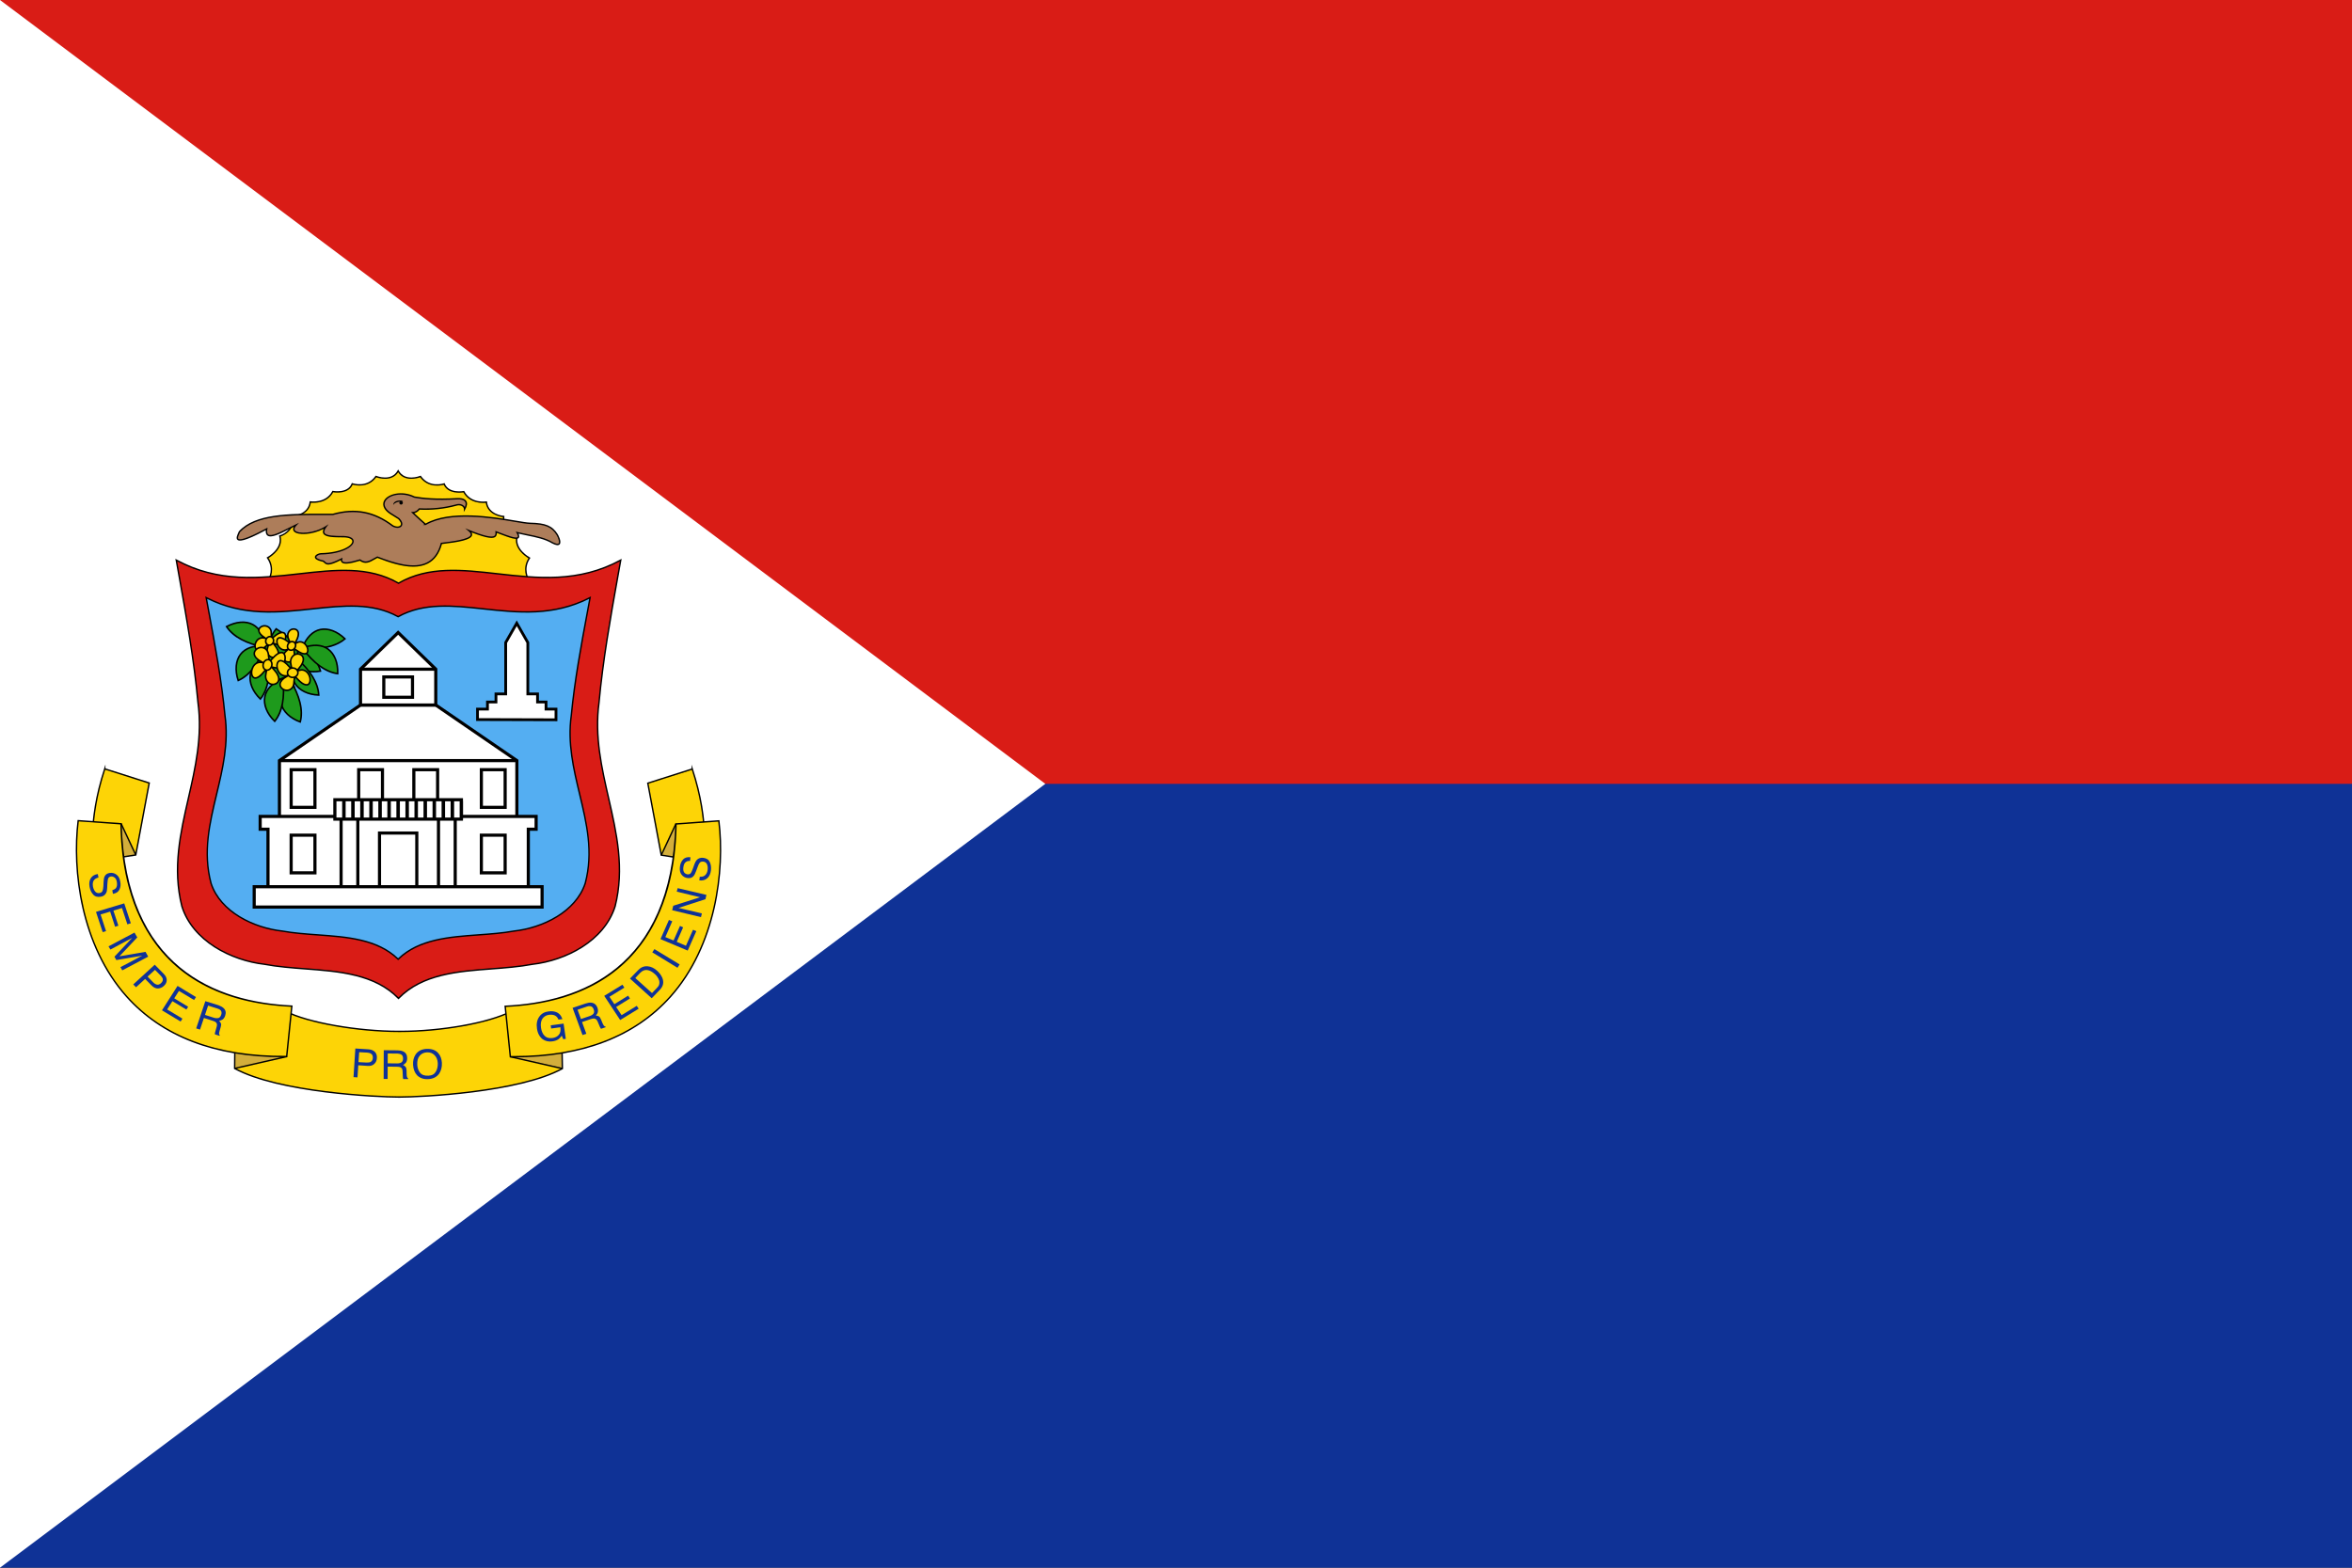 <svg width="180" height="120" viewBox="0 0 180 120" fill="none" xmlns="http://www.w3.org/2000/svg">
<rect x="0" y="0" width="180" height="120" fill="#333333" stroke="none"/>
<g clip-path="url(#clip0_441_2)">
<path d="M0 0H180V120H0V0Z" fill="#0F3296"/>
<path d="M0 0H180V60H0V0Z" fill="#D91C16"/>
<path d="M0 0V120L80 60L0 0Z" fill="white"/>
<path d="M40.416 45.293L40.44 44.364C40.44 44.364 39.941 43.569 40.52 42.716C40.52 42.716 39.29 42.065 39.577 41.046C39.577 41.046 38.464 40.762 38.546 39.538C38.546 39.538 37.346 39.455 37.221 38.433C37.221 38.433 36.021 38.631 35.493 37.635C35.493 37.635 34.322 37.864 33.991 37.043C33.991 37.043 32.853 37.437 32.177 36.472C32.177 36.472 30.975 36.958 30.472 36.047C29.974 36.955 28.772 36.472 28.772 36.472C28.105 37.434 26.959 37.035 26.959 37.035C26.64 37.859 25.472 37.625 25.472 37.625C24.945 38.621 23.746 38.423 23.746 38.423C23.628 39.442 22.43 39.525 22.43 39.525C22.524 40.752 21.414 41.03 21.414 41.03C21.707 42.049 20.479 42.698 20.479 42.698C21.072 43.556 20.578 44.344 20.578 44.344L20.55 45.201L40.419 45.293H40.416Z" fill="#FDD406"/>
<path d="M40.419 45.346L40.364 45.346L20.495 45.254L20.525 44.328L20.533 44.316C20.552 44.285 21 43.546 20.434 42.728L20.4 42.678L20.453 42.65C20.465 42.644 21.64 42.009 21.363 41.044L21.348 40.992L21.401 40.978C21.445 40.967 22.466 40.695 22.376 39.529L22.372 39.476L22.426 39.472C22.473 39.469 23.582 39.379 23.693 38.417L23.7 38.361L23.755 38.37C23.767 38.372 24.923 38.55 25.424 37.6L25.443 37.565L25.482 37.573C25.494 37.575 26.61 37.788 26.909 37.015L26.927 36.968L26.976 36.984C27.021 37 28.092 37.358 28.728 36.442L28.753 36.407L28.792 36.423C28.84 36.442 29.956 36.877 30.425 36.021L30.471 35.937L30.518 36.021C30.993 36.88 32.11 36.442 32.157 36.423L32.197 36.407L32.221 36.442C32.865 37.362 33.929 37.008 33.974 36.992L34.022 36.976L34.041 37.023C34.351 37.794 35.471 37.584 35.482 37.583L35.521 37.575L35.54 37.61C36.044 38.561 37.201 38.382 37.212 38.38L37.267 38.371L37.274 38.427C37.392 39.392 38.502 39.482 38.55 39.485L38.603 39.489L38.599 39.542C38.522 40.705 39.546 40.983 39.59 40.994L39.642 41.008L39.628 41.06C39.357 42.026 40.533 42.662 40.545 42.668L40.597 42.696L40.564 42.745C40.011 43.561 40.48 44.328 40.485 44.336L40.494 44.349L40.469 45.294L40.419 45.293L40.419 45.346ZM20.605 45.148L40.364 45.239L40.386 44.377C40.323 44.265 39.943 43.524 40.444 42.733C40.216 42.596 39.299 41.98 39.512 41.082C39.293 41.006 38.446 40.645 38.49 39.586C38.257 39.554 37.318 39.375 37.176 38.492C36.934 38.516 35.946 38.554 35.464 37.694C35.257 37.723 34.289 37.823 33.961 37.108C33.736 37.169 32.77 37.37 32.158 36.536C31.948 36.609 30.959 36.899 30.472 36.151C29.99 36.896 29.003 36.608 28.792 36.536C28.186 37.367 27.216 37.162 26.989 37.099C26.671 37.818 25.707 37.715 25.5 37.684C25.02 38.544 24.034 38.505 23.792 38.482C23.655 39.361 22.72 39.541 22.486 39.572C22.541 40.634 21.698 40.991 21.479 41.065C21.697 41.963 20.784 42.577 20.554 42.715C21.072 43.514 20.691 44.253 20.631 44.359L20.605 45.148Z" fill="black"/>
<path d="M30.507 39.693C31.039 40.231 30.542 40.525 30.051 40.249C28.837 39.33 27.418 38.821 25.467 39.376C22.663 39.386 19.685 39.217 18.323 40.705C18.226 40.992 17.466 42.073 20.407 40.487C20.223 41.584 21.591 40.687 22.649 40.189C21.92 40.951 23.765 41.076 24.931 40.328C24.358 41.097 25.365 41.076 26.32 41.082C27.717 41.125 26.945 42.34 24.554 42.391C24.38 42.379 23.709 42.693 24.613 42.926C25.032 42.947 24.692 43.531 26.142 42.787C26.051 43.222 26.673 43.138 27.55 42.867C28.048 43.258 28.452 42.852 28.88 42.648C30.712 43.364 33.131 44.081 33.781 41.597C35.31 41.421 36.575 41.197 35.89 40.615C37.882 41.427 37.997 41.114 37.967 40.713C38.922 41.074 40.033 41.563 39.581 40.769C40.499 41.004 41.505 41.086 42.289 41.555C43.083 41.966 42.826 41.247 42.64 40.924C42.233 40.273 41.718 40.081 40.558 40.057C39.574 40.036 34.963 38.751 32.565 40.138C32.565 40.138 32.621 40.138 32.579 40.138C32.537 40.138 31.583 39.241 31.583 39.241C31.802 39.235 31.961 39.124 32.088 38.96C33.023 39.007 33.959 38.918 34.894 38.666C35.32 38.533 35.563 38.786 35.554 38.974C35.944 38.288 35.404 38.147 35.006 38.175C33.424 38.264 32.474 38.182 31.709 38.049C30.192 37.292 28.367 38.453 30.053 39.409L30.507 39.693Z" fill="#AD7D5A"/>
<path d="M31.626 43.38C30.764 43.38 29.785 43.058 28.883 42.707C28.805 42.745 28.726 42.791 28.65 42.835C28.309 43.032 27.956 43.236 27.54 42.926C26.753 43.167 26.326 43.208 26.158 43.055C26.109 43.011 26.083 42.951 26.08 42.878C25.175 43.332 24.991 43.253 24.816 43.083C24.76 43.028 24.716 42.985 24.611 42.979C24.24 42.885 24.076 42.767 24.1 42.618C24.129 42.443 24.445 42.333 24.558 42.337C26.101 42.305 26.96 41.783 26.962 41.435C26.963 41.263 26.716 41.147 26.319 41.135L26.229 41.135C25.539 41.131 24.887 41.128 24.74 40.835C24.692 40.739 24.702 40.623 24.771 40.484C23.904 40.947 22.762 40.998 22.493 40.671C22.444 40.611 22.391 40.498 22.477 40.332C22.361 40.389 22.243 40.449 22.127 40.508C21.422 40.867 20.755 41.207 20.47 40.997C20.366 40.921 20.323 40.785 20.341 40.583C18.655 41.484 18.295 41.438 18.172 41.323C18.043 41.203 18.149 40.97 18.226 40.8C18.245 40.756 18.263 40.718 18.273 40.688L18.284 40.669C19.529 39.309 22.129 39.317 24.644 39.322C24.916 39.323 25.189 39.324 25.46 39.323C27.175 38.836 28.645 39.117 30.084 40.206C30.332 40.345 30.568 40.32 30.65 40.212C30.73 40.107 30.664 39.929 30.474 39.735L30.026 39.454C29.171 38.97 29.3 38.502 29.395 38.323C29.678 37.792 30.78 37.529 31.726 37.997C32.355 38.106 33.296 38.218 35.004 38.122C35.124 38.113 35.528 38.104 35.684 38.352C35.784 38.509 35.756 38.728 35.6 39.001L35.489 39.196L35.501 38.971C35.505 38.901 35.462 38.822 35.39 38.766C35.322 38.713 35.169 38.636 34.911 38.717C34.008 38.96 33.069 39.061 32.113 39.015C31.994 39.161 31.859 39.249 31.704 39.281C32.02 39.577 32.457 39.98 32.575 40.072C34.463 39.01 37.699 39.554 39.442 39.847C39.947 39.932 40.345 39.999 40.559 40.003C41.762 40.028 42.279 40.245 42.685 40.895C42.7 40.92 43.015 41.473 42.827 41.671C42.731 41.771 42.547 41.748 42.265 41.602C41.708 41.269 41.025 41.13 40.364 40.996C40.14 40.951 39.908 40.904 39.683 40.849C39.753 41.002 39.757 41.108 39.697 41.178C39.543 41.358 39.033 41.179 38.21 40.863C38.148 40.839 38.086 40.815 38.025 40.792C38.025 40.91 38.002 41.028 37.901 41.102C37.748 41.212 37.402 41.268 36.084 40.75C36.133 40.831 36.147 40.908 36.125 40.983C36.021 41.323 35.169 41.49 33.824 41.646C33.627 42.371 33.26 42.874 32.734 43.142C32.403 43.31 32.027 43.38 31.626 43.38ZM28.878 42.59L28.9 42.599C30.205 43.109 31.675 43.562 32.685 43.047C33.192 42.789 33.544 42.297 33.73 41.584L33.74 41.548L33.776 41.544C34.471 41.464 35.918 41.297 36.023 40.952C36.047 40.87 35.992 40.77 35.856 40.656L35.602 40.44L35.911 40.566C37.009 41.014 37.639 41.161 37.838 41.016C37.916 40.959 37.925 40.855 37.914 40.717L37.908 40.634L37.987 40.663C38.073 40.696 38.161 40.73 38.249 40.764C38.806 40.977 39.499 41.244 39.616 41.108C39.653 41.065 39.624 40.951 39.535 40.796L39.473 40.687L39.594 40.718C39.853 40.784 40.124 40.839 40.386 40.892C41.055 41.028 41.747 41.168 42.317 41.509C42.535 41.622 42.694 41.655 42.749 41.597C42.833 41.509 42.734 41.193 42.594 40.95C42.207 40.331 41.731 40.134 40.557 40.11C40.335 40.105 39.933 40.038 39.424 39.952C37.684 39.659 34.446 39.115 32.595 40.183V40.192H32.367L32.477 40.128C32.364 40.037 32.117 39.816 31.547 39.279L31.453 39.191L31.582 39.187C31.765 39.182 31.913 39.1 32.046 38.928L32.063 38.906L32.091 38.907C33.044 38.955 33.982 38.856 34.881 38.614C35.183 38.52 35.371 38.616 35.456 38.682C35.506 38.721 35.546 38.769 35.572 38.821C35.649 38.646 35.657 38.508 35.594 38.409C35.495 38.252 35.227 38.212 35.011 38.228C33.285 38.326 32.335 38.212 31.701 38.101L31.686 38.096C30.789 37.649 29.751 37.882 29.489 38.373C29.319 38.693 29.535 39.053 30.08 39.363L30.546 39.656C30.884 39.997 30.791 40.204 30.735 40.277C30.608 40.443 30.303 40.451 30.025 40.295C28.607 39.223 27.166 38.948 25.482 39.427L25.468 39.429C25.193 39.43 24.919 39.429 24.643 39.429C22.157 39.421 19.586 39.416 18.37 40.733C18.359 40.764 18.342 40.802 18.323 40.844C18.266 40.968 18.172 41.177 18.244 41.245C18.333 41.327 18.728 41.332 20.382 40.44L20.478 40.388L20.46 40.495C20.424 40.709 20.449 40.849 20.533 40.911C20.765 41.081 21.463 40.726 22.079 40.413C22.261 40.32 22.45 40.224 22.627 40.141L22.887 40.019L22.688 40.226C22.537 40.384 22.5 40.511 22.576 40.603C22.813 40.892 24.029 40.844 24.903 40.283L25.15 40.125L24.974 40.36C24.835 40.547 24.788 40.691 24.836 40.787C24.953 41.022 25.631 41.025 26.23 41.028L26.321 41.028C26.791 41.043 27.07 41.195 27.069 41.436C27.067 41.837 26.192 42.41 24.556 42.444C24.462 42.437 24.221 42.538 24.206 42.636C24.201 42.665 24.217 42.769 24.627 42.874C24.762 42.88 24.83 42.947 24.891 43.007C25.01 43.124 25.134 43.244 26.118 42.74L26.217 42.689L26.194 42.798C26.177 42.881 26.189 42.939 26.23 42.976C26.363 43.097 26.802 43.043 27.535 42.816L27.562 42.807L27.584 42.825C27.953 43.115 28.265 42.934 28.596 42.742C28.681 42.693 28.769 42.642 28.858 42.6L28.878 42.59Z" fill="black"/>
<path d="M30.863 38.35C30.546 38.398 30.218 38.435 30.092 38.655C30.101 38.294 30.64 38.269 30.863 38.35Z" fill="black"/>
<path d="M30.695 38.624C30.771 38.624 30.832 38.561 30.832 38.483C30.832 38.406 30.771 38.343 30.695 38.343C30.62 38.343 30.559 38.406 30.559 38.483C30.559 38.561 30.62 38.624 30.695 38.624Z" fill="black"/>
<path d="M13.49 42.872C14.117 46.427 14.812 50.071 15.154 53.793C15.898 59.305 12.545 63.933 13.92 69.378C14.742 71.991 17.615 73.51 20.245 73.811C23.734 74.47 27.951 73.813 30.498 76.422C33.045 73.812 37.262 74.47 40.751 73.811C43.381 73.51 46.255 71.991 47.076 69.378C48.451 63.933 45.098 59.305 45.842 53.793C46.184 50.071 46.879 46.427 47.506 42.872C41.365 46.206 35.297 41.869 30.498 44.642C25.7 41.869 19.631 46.206 13.49 42.872Z" fill="#D91C16"/>
<path d="M30.497 76.499L30.459 76.46C28.66 74.616 25.975 74.412 23.378 74.216C22.328 74.136 21.242 74.054 20.235 73.863C17.675 73.57 14.711 72.074 13.869 69.394C13.131 66.474 13.758 63.738 14.364 61.092C14.896 58.767 15.446 56.362 15.1 53.8C14.802 50.548 14.23 47.338 13.677 44.233C13.597 43.781 13.516 43.331 13.437 42.882L13.418 42.773L13.515 42.825C16.721 44.566 19.867 44.211 22.911 43.867C25.634 43.56 28.206 43.27 30.497 44.581C32.788 43.27 35.361 43.56 38.084 43.867C41.128 44.211 44.275 44.566 47.48 42.825L47.577 42.773L47.558 42.882C47.479 43.33 47.399 43.78 47.318 44.231C46.765 47.337 46.194 50.547 45.895 53.797C45.549 56.362 46.099 58.767 46.632 61.092C47.237 63.738 47.864 66.474 47.127 69.391C46.284 72.074 43.32 73.57 40.757 73.864C39.753 74.054 38.667 74.136 37.617 74.216C35.02 74.412 32.335 74.615 30.536 76.46L30.497 76.499ZM13.561 42.971C13.634 43.385 13.708 43.799 13.782 44.215C14.335 47.321 14.908 50.534 15.206 53.788C15.555 56.367 15.002 58.781 14.468 61.115C13.865 63.749 13.241 66.473 13.972 69.365C14.799 71.997 17.721 73.468 20.25 73.758C21.256 73.948 22.339 74.03 23.386 74.109C25.984 74.306 28.671 74.51 30.497 76.346C32.325 74.51 35.011 74.306 37.609 74.109C38.656 74.03 39.739 73.948 40.741 73.758C43.274 73.468 46.197 71.997 47.024 69.362C47.754 66.473 47.13 63.749 46.528 61.115C45.993 58.781 45.441 56.367 45.789 53.785C46.088 50.533 46.66 47.32 47.213 44.212C47.287 43.798 47.361 43.384 47.434 42.971C44.233 44.668 41.101 44.315 38.072 43.974C35.357 43.667 32.791 43.378 30.524 44.688L30.497 44.704L30.471 44.688C28.203 43.378 25.638 43.667 22.923 43.974C19.894 44.315 16.762 44.668 13.561 42.971Z" fill="black"/>
<path d="M15.779 45.744C16.32 48.677 16.921 51.683 17.216 54.754C17.859 59.302 14.963 63.12 16.151 67.613C16.86 69.769 19.342 71.022 21.613 71.27C24.627 71.814 28.27 71.272 30.469 73.425C32.669 71.272 36.311 71.814 39.325 71.27C41.596 71.022 44.078 69.769 44.787 67.613C45.975 63.12 43.079 59.302 43.722 54.754C44.017 51.683 44.618 48.677 45.159 45.744C39.855 48.495 34.614 44.916 30.469 47.204C26.325 44.916 21.084 48.495 15.779 45.744Z" fill="#54AEF2"/>
<path d="M30.469 73.5L30.432 73.463C28.88 71.943 26.561 71.776 24.32 71.614C23.413 71.548 22.474 71.48 21.604 71.323C19.391 71.081 16.829 69.845 16.1 67.63C15.462 65.217 16.004 62.958 16.527 60.773C16.987 58.856 17.462 56.873 17.163 54.761C16.905 52.078 16.412 49.43 15.934 46.869C15.865 46.496 15.795 46.124 15.727 45.754L15.707 45.646L15.804 45.697C18.571 47.131 21.288 46.839 23.916 46.556C26.268 46.302 28.489 46.063 30.469 47.143C32.449 46.063 34.671 46.302 37.023 46.556C39.65 46.839 42.368 47.131 45.134 45.697L45.231 45.646L45.212 45.754C45.143 46.125 45.074 46.497 45.004 46.871C44.527 49.431 44.033 52.079 43.775 54.759C43.477 56.873 43.952 58.856 44.411 60.773C44.935 62.958 45.476 65.217 44.839 67.627C44.109 69.845 41.547 71.081 39.331 71.324C38.464 71.48 37.526 71.548 36.619 71.614C34.377 71.776 32.059 71.944 30.506 73.463L30.469 73.5ZM15.852 45.841C15.914 46.176 15.976 46.512 16.039 46.849C16.517 49.413 17.011 52.064 17.269 54.749C17.57 56.879 17.093 58.871 16.631 60.798C16.087 63.07 15.572 65.216 16.203 67.6C16.916 69.767 19.437 70.979 21.619 71.218C22.488 71.374 23.423 71.442 24.328 71.507C26.571 71.669 28.89 71.837 30.469 73.35C32.049 71.838 34.368 71.669 36.611 71.507C37.516 71.442 38.45 71.374 39.315 71.218C41.501 70.979 44.023 69.767 44.737 67.596C45.366 65.216 44.852 63.07 44.307 60.798C43.846 58.871 43.368 56.879 43.669 54.746C43.927 52.064 44.421 49.414 44.899 46.851C44.962 46.513 45.025 46.177 45.087 45.841C42.325 47.234 39.624 46.944 37.011 46.662C34.666 46.409 32.452 46.171 30.495 47.251L30.469 47.265L30.443 47.251C28.486 46.17 26.272 46.409 23.927 46.662C21.314 46.944 18.613 47.234 15.852 45.841Z" fill="black"/>
<path d="M27.591 53.967L21.385 58.221V63.342H39.556V58.221L33.349 53.967H27.591Z" fill="white"/>
<path d="M39.676 63.462H21.266V58.157L27.555 53.847H33.387L39.676 58.157V63.462ZM21.506 63.222H39.436V58.284L33.313 54.087H27.629L21.506 58.284V63.222Z" fill="black"/>
<path d="M19.91 62.494V63.473H20.508V68.502H40.432V63.473H41.029V62.494H19.91Z" fill="white"/>
<path d="M40.553 68.622H20.389V63.593H19.791V62.374H41.15V63.593H40.553V68.622ZM20.629 68.382H40.312V63.353H40.91V62.614H20.031V63.353H20.629V68.382Z" fill="black"/>
<path d="M30.468 48.421L27.59 51.223V53.967H33.348V51.223L30.468 48.421Z" fill="white"/>
<path d="M33.469 54.087H27.471V51.172L30.469 48.253L33.469 51.172V54.087ZM27.711 53.847H33.229V51.273L30.469 48.588L27.711 51.273V53.847Z" fill="black"/>
<path d="M22.281 58.916H24.102V61.799H22.281V58.916Z" fill="white"/>
<path d="M24.223 61.919H22.162V58.796H24.223V61.919ZM22.402 61.679H23.983V59.036H22.402V61.679Z" fill="black"/>
<path d="M27.449 58.916H29.27V61.799H27.449V58.916Z" fill="white"/>
<path d="M29.391 61.919H27.33V58.796H29.391V61.919ZM27.57 61.679H29.151V59.036H27.57V61.679Z" fill="black"/>
<path d="M38.658 58.916H36.838V61.799H38.658V58.916Z" fill="white"/>
<path d="M38.779 61.919H36.719V58.796H38.779V61.919ZM36.959 61.679H38.539V59.036H36.959V61.679Z" fill="black"/>
<path d="M33.49 58.916H31.67V61.799H33.49V58.916Z" fill="white"/>
<path d="M33.611 61.919H31.551V58.796H33.611V61.919ZM31.791 61.679H33.371V59.036H31.791V61.679Z" fill="black"/>
<path d="M22.281 63.929H24.102V66.813H22.281V63.929Z" fill="white"/>
<path d="M24.223 66.933H22.162V63.809H24.223V66.933ZM22.402 66.692H23.983V64.049H22.402V66.692Z" fill="black"/>
<path d="M38.658 63.929H36.838V66.813H38.658V63.929Z" fill="white"/>
<path d="M38.779 66.933H36.719V63.809H38.779V66.933ZM36.959 66.692H38.539V64.049H36.959V66.692Z" fill="black"/>
<path d="M31.897 63.766H29.043V68.502H31.897V63.766Z" fill="white"/>
<path d="M32.018 68.622H28.924V63.646H32.018V68.622ZM29.164 68.382H31.778V63.886H29.164V68.382Z" fill="black"/>
<path d="M27.383 62.494H26.104V68.502H27.383V62.494Z" fill="white"/>
<path d="M27.504 68.622H25.984V62.374H27.504V68.622ZM26.224 68.382H27.264V62.614H26.224V68.382Z" fill="black"/>
<path d="M33.557 62.494H34.837V68.502H33.557V62.494Z" fill="white"/>
<path d="M34.958 68.622H33.438V62.374H34.958V68.622ZM33.678 68.382H34.718V62.614H33.678V68.382Z" fill="black"/>
<path d="M35.311 62.7V61.216H25.627V62.7H35.311Z" fill="white"/>
<path d="M35.432 62.82H25.508V61.096H35.432V62.82ZM25.748 62.58H35.192V61.336H25.748V62.58Z" fill="black"/>
<path d="M33.35 51.103H27.592V51.343H33.35V51.103Z" fill="black"/>
<path d="M39.556 58.101H21.385V58.341H39.556V58.101Z" fill="black"/>
<path d="M19.453 67.874H41.485V69.431H19.453V67.874Z" fill="white"/>
<path d="M41.606 69.552H19.334V67.754H41.606V69.552ZM19.574 69.311H41.366V67.995H19.574V69.311Z" fill="black"/>
<path d="M31.568 51.817H29.371V53.373H31.568V51.817Z" fill="white"/>
<path d="M31.689 53.493H29.252V51.697H31.689V53.493ZM29.492 53.253H31.449V51.937H29.492V53.253Z" fill="black"/>
<path d="M26.452 61.216H26.186V62.7H26.452V61.216Z" fill="black"/>
<path d="M34.753 61.216H34.486V62.7H34.753V61.216Z" fill="black"/>
<path d="M34.062 61.216H33.795V62.7H34.062V61.216Z" fill="black"/>
<path d="M33.37 61.216H33.103V62.7H33.37V61.216Z" fill="black"/>
<path d="M32.679 61.216H32.412V62.7H32.679V61.216Z" fill="black"/>
<path d="M31.985 61.216H31.719V62.7H31.985V61.216Z" fill="black"/>
<path d="M31.294 61.216H31.027V62.7H31.294V61.216Z" fill="black"/>
<path d="M30.603 61.216H30.336V62.7H30.603V61.216Z" fill="black"/>
<path d="M29.911 61.216H29.645V62.7H29.911V61.216Z" fill="black"/>
<path d="M29.22 61.216H28.953V62.7H29.22V61.216Z" fill="black"/>
<path d="M28.528 61.216H28.262V62.7H28.528V61.216Z" fill="black"/>
<path d="M27.835 61.216H27.568V62.7H27.835V61.216Z" fill="black"/>
<path d="M27.144 61.216H26.877V62.7H27.144V61.216Z" fill="black"/>
<path d="M35.431 61.317H35.191V62.7H35.431V61.317Z" fill="black"/>
<path d="M21.136 48.135C22.503 49.008 23.15 49.814 23.153 50.563C21.451 50.472 19.912 49.671 21.136 48.135Z" fill="#1E9A1C"/>
<path d="M23.214 50.626L23.15 50.623C22.185 50.572 21.04 50.263 20.721 49.552C20.531 49.131 20.655 48.642 21.089 48.097L21.123 48.055L21.168 48.084C22.522 48.948 23.21 49.782 23.214 50.563L23.214 50.626ZM21.149 48.215C20.773 48.704 20.666 49.137 20.83 49.503C21.074 50.047 21.938 50.426 23.092 50.499C23.052 49.788 22.399 49.02 21.149 48.215Z" fill="black"/>
<path d="M22.237 48.929C23.554 49.678 24.296 50.494 24.525 51.369C23.187 51.602 21.759 50.971 22.237 48.929Z" fill="#1E9A1C"/>
<path d="M24.007 51.475C23.398 51.475 22.865 51.28 22.525 50.919C22.098 50.467 21.978 49.774 22.179 48.915L22.197 48.837L22.267 48.877C23.568 49.617 24.347 50.45 24.583 51.354L24.6 51.417L24.535 51.428C24.355 51.46 24.178 51.475 24.007 51.475ZM22.278 49.021C22.112 49.802 22.227 50.429 22.612 50.837C23.009 51.257 23.692 51.436 24.45 51.321C24.207 50.49 23.477 49.717 22.278 49.021Z" fill="black"/>
<path d="M20.534 50.217C20.712 51.721 20.494 52.802 19.925 53.505C18.945 52.566 18.607 51.043 20.534 50.217Z" fill="#1E9A1C"/>
<path d="M19.932 53.594L19.884 53.549C19.281 52.971 18.989 52.253 19.102 51.629C19.213 51.016 19.701 50.509 20.511 50.161L20.585 50.13L20.595 50.209C20.77 51.696 20.561 52.817 19.973 53.543L19.932 53.594ZM20.485 50.304C19.757 50.633 19.32 51.098 19.22 51.65C19.117 52.219 19.378 52.875 19.92 53.416C20.445 52.728 20.635 51.682 20.485 50.304Z" fill="black"/>
<path d="M20.536 50.221C21.773 51.096 22.432 51.981 22.574 52.874C21.22 52.974 19.861 52.206 20.536 50.221Z" fill="#1E9A1C"/>
<path d="M22.341 52.943C21.608 52.943 20.979 52.684 20.628 52.23C20.247 51.738 20.196 51.037 20.48 50.202L20.506 50.126L20.571 50.172C21.793 51.036 22.487 51.942 22.634 52.864L22.644 52.929L22.579 52.934C22.498 52.94 22.419 52.943 22.341 52.943ZM20.568 50.317C20.326 51.078 20.379 51.713 20.723 52.157C21.076 52.614 21.739 52.86 22.504 52.818C22.343 51.968 21.693 51.127 20.568 50.317Z" fill="black"/>
<path d="M21.357 49.017L21.927 49.373L22.539 49.312L22.796 49.735C22.796 49.735 22.727 50.604 22.726 50.683C22.726 50.762 22.915 51.248 22.915 51.248L22.499 51.551L21.384 52.008L20.34 51.16L19.683 51.229L19.395 50.412L19.719 49.715L20.533 49.187L21.357 49.017Z" fill="#1E9A1C"/>
<path d="M21.374 52.077L20.322 51.223L19.642 51.293L19.33 50.408L19.672 49.674L20.521 49.128L21.369 48.953L21.942 49.311L22.571 49.249L22.857 49.72L22.856 49.74C22.837 49.981 22.787 50.62 22.787 50.683C22.788 50.728 22.883 51 22.971 51.226L22.988 51.269L22.535 51.599L21.374 52.077ZM20.359 51.098L21.394 51.939L22.476 51.495L22.843 51.227C22.786 51.078 22.666 50.758 22.666 50.683C22.667 50.608 22.724 49.882 22.735 49.75L22.508 49.376L21.913 49.434L21.346 49.081L20.556 49.243L19.766 49.756L19.459 50.415L19.724 51.164L20.359 51.098Z" fill="black"/>
<path d="M20.289 49.449C19.753 50.866 19.062 51.726 18.233 52.087C17.795 50.802 18.197 49.294 20.289 49.449Z" fill="#1E9A1C"/>
<path d="M18.196 52.169L18.175 52.107C17.906 51.316 17.977 50.545 18.365 50.042C18.746 49.55 19.413 49.325 20.292 49.389L20.372 49.395L20.344 49.47C19.814 50.87 19.112 51.769 18.256 52.142L18.196 52.169ZM20.004 49.498C19.305 49.498 18.774 49.709 18.46 50.116C18.107 50.573 18.036 51.275 18.268 52.005C19.051 51.636 19.701 50.795 20.203 49.504C20.135 49.5 20.068 49.498 20.004 49.498Z" fill="black"/>
<path d="M20.284 49.552C18.797 49.26 17.835 48.721 17.34 47.964C18.535 47.319 20.089 47.465 20.284 49.552Z" fill="#1E9A1C"/>
<path d="M20.351 49.627L20.273 49.611C18.804 49.322 17.8 48.779 17.29 47.997L17.254 47.942L17.311 47.911C18.047 47.514 18.82 47.456 19.379 47.756C19.928 48.049 20.262 48.669 20.344 49.547L20.351 49.627ZM17.427 47.986C17.921 48.697 18.859 49.198 20.216 49.477C20.126 48.684 19.818 48.126 19.323 47.861C18.813 47.589 18.109 47.636 17.427 47.986Z" fill="black"/>
<path d="M23.129 49.603C24.638 49.737 25.713 49.489 26.4 48.9C25.432 47.947 23.899 47.653 23.129 49.603Z" fill="#1E9A1C"/>
<path d="M23.88 49.698C23.64 49.698 23.387 49.686 23.123 49.663L23.043 49.656L23.072 49.581C23.396 48.761 23.89 48.259 24.499 48.13C25.12 47.999 25.846 48.271 26.441 48.857L26.488 48.903L26.438 48.945C25.855 49.446 24.996 49.698 23.88 49.698ZM23.215 49.55C24.596 49.661 25.636 49.441 26.309 48.897C25.752 48.37 25.09 48.129 24.523 48.248C23.974 48.364 23.523 48.814 23.215 49.55Z" fill="black"/>
<path d="M23.131 49.605C24.041 50.816 24.945 51.448 25.842 51.565C25.903 50.208 25.096 48.873 23.131 49.605Z" fill="#1E9A1C"/>
<path d="M25.899 51.632L25.834 51.624C24.908 51.504 23.982 50.837 23.084 49.641L23.035 49.576L23.11 49.548C23.937 49.24 24.64 49.271 25.143 49.638C25.656 50.011 25.94 50.733 25.902 51.567L25.899 51.632ZM23.229 49.633C24.07 50.734 24.929 51.36 25.785 51.495C25.803 50.73 25.54 50.075 25.073 49.735C24.619 49.404 23.982 49.369 23.229 49.633Z" fill="black"/>
<path d="M22.657 50.345C23.791 51.349 24.35 52.301 24.393 53.204C23.036 53.156 21.769 52.244 22.657 50.345Z" fill="#1E9A1C"/>
<path d="M24.456 53.266L24.391 53.264C23.556 53.235 22.86 52.894 22.529 52.352C22.204 51.821 22.23 51.119 22.603 50.32L22.637 50.247L22.697 50.3C23.817 51.292 24.408 52.268 24.453 53.201L24.456 53.266ZM22.678 50.444C22.355 51.174 22.338 51.811 22.631 52.289C22.933 52.782 23.564 53.098 24.329 53.141C24.263 52.278 23.708 51.371 22.678 50.444Z" fill="black"/>
<path d="M22.191 52.01C22.968 53.311 23.211 54.386 22.979 55.261C21.7 54.804 20.769 53.551 22.191 52.01Z" fill="#1E9A1C"/>
<path d="M23.019 55.339L22.957 55.317C22.171 55.036 21.611 54.5 21.459 53.884C21.311 53.279 21.548 52.617 22.146 51.969L22.201 51.91L22.242 51.979C23.009 53.264 23.276 54.373 23.035 55.276L23.019 55.339ZM22.18 52.11C21.651 52.708 21.442 53.31 21.576 53.855C21.714 54.416 22.22 54.908 22.936 55.181C23.134 54.338 22.88 53.306 22.18 52.11Z" fill="black"/>
<path d="M21.644 51.925C21.816 53.431 21.595 54.511 21.023 55.212C20.046 54.269 19.713 52.744 21.644 51.925Z" fill="#1E9A1C"/>
<path d="M21.029 55.3L20.982 55.255C20.381 54.675 20.091 53.956 20.207 53.332C20.32 52.72 20.809 52.215 21.621 51.87L21.695 51.839L21.704 51.918C21.874 53.405 21.661 54.526 21.07 55.25L21.029 55.3ZM21.594 52.013C20.865 52.339 20.427 52.802 20.325 53.354C20.22 53.922 20.478 54.579 21.018 55.122C21.546 54.436 21.739 53.391 21.594 52.013Z" fill="black"/>
<path d="M20.658 50.237C20.549 50.159 20.467 50.025 20.448 49.892C20.431 49.778 20.44 49.706 20.491 49.546C20.517 49.465 20.538 49.396 20.537 49.394C20.537 49.392 20.516 49.386 20.492 49.381C20.451 49.372 20.445 49.375 20.37 49.444C20.113 49.681 19.879 49.795 19.719 49.76C19.533 49.72 19.462 49.462 19.565 49.204C19.653 48.984 19.818 48.85 20.028 48.826C20.106 48.817 20.139 48.82 20.23 48.845C20.29 48.861 20.336 48.87 20.334 48.864C20.331 48.858 20.285 48.826 20.233 48.792C19.973 48.628 19.82 48.438 19.809 48.267C19.802 48.144 19.883 48.025 20.021 47.957C20.254 47.842 20.546 47.924 20.681 48.142C20.746 48.247 20.763 48.331 20.763 48.547C20.763 48.672 20.768 48.744 20.777 48.748C20.785 48.751 20.807 48.77 20.825 48.791L20.858 48.828L20.986 48.723C21.117 48.615 21.212 48.55 21.318 48.493C21.466 48.415 21.639 48.393 21.726 48.441C21.916 48.547 21.915 48.893 21.724 49.13C21.569 49.322 21.334 49.39 21.119 49.304C21.07 49.285 21.002 49.261 20.967 49.252L20.903 49.235L21.002 49.361C21.135 49.531 21.211 49.652 21.262 49.783C21.36 50.029 21.31 50.219 21.127 50.3C20.985 50.363 20.8 50.338 20.658 50.237Z" fill="#FDD406"/>
<path d="M20.958 50.394C20.843 50.394 20.724 50.357 20.623 50.286C20.5 50.198 20.409 50.05 20.388 49.9C20.37 49.777 20.38 49.697 20.434 49.527C20.443 49.498 20.452 49.471 20.459 49.448C20.443 49.458 20.425 49.475 20.41 49.489C20.137 49.741 19.887 49.858 19.706 49.819C19.622 49.801 19.552 49.745 19.508 49.663C19.44 49.534 19.44 49.354 19.509 49.181C19.605 48.94 19.787 48.793 20.021 48.766C20.044 48.764 20.064 48.762 20.082 48.761C19.876 48.605 19.759 48.434 19.749 48.271C19.74 48.123 19.834 47.982 19.994 47.903C20.256 47.774 20.579 47.865 20.732 48.111C20.803 48.226 20.823 48.319 20.822 48.547C20.822 48.647 20.826 48.691 20.828 48.71C20.841 48.721 20.854 48.734 20.864 48.745L20.948 48.676C21.081 48.567 21.18 48.498 21.29 48.44C21.458 48.351 21.649 48.33 21.755 48.389C21.839 48.435 21.897 48.523 21.918 48.634C21.952 48.808 21.895 49.013 21.771 49.167C21.6 49.38 21.335 49.455 21.096 49.36C21.087 49.356 21.078 49.353 21.069 49.349C21.194 49.511 21.267 49.632 21.318 49.761C21.428 50.038 21.365 50.26 21.151 50.355C21.091 50.381 21.025 50.394 20.958 50.394ZM20.466 49.318C20.477 49.318 20.49 49.319 20.504 49.322C20.546 49.331 20.582 49.338 20.594 49.375C20.601 49.397 20.602 49.398 20.548 49.564C20.5 49.714 20.492 49.78 20.507 49.883C20.523 50 20.596 50.12 20.692 50.188C20.817 50.276 20.981 50.299 21.102 50.245C21.308 50.154 21.256 49.93 21.206 49.805C21.157 49.681 21.084 49.563 20.954 49.398L20.743 49.13L20.982 49.194C21.019 49.204 21.09 49.228 21.14 49.248C21.332 49.325 21.538 49.265 21.677 49.092C21.779 48.966 21.827 48.795 21.8 48.657C21.79 48.603 21.764 48.531 21.696 48.494C21.636 48.46 21.489 48.47 21.346 48.546C21.243 48.601 21.152 48.664 21.024 48.769L20.851 48.911L20.779 48.831C20.765 48.815 20.752 48.803 20.748 48.8C20.713 48.786 20.702 48.758 20.702 48.547C20.703 48.328 20.684 48.262 20.63 48.174C20.509 47.98 20.254 47.909 20.048 48.011C19.931 48.068 19.863 48.165 19.869 48.264C19.878 48.414 20.022 48.588 20.265 48.742C20.375 48.812 20.382 48.826 20.388 48.839L20.404 48.873L20.379 48.904C20.354 48.933 20.324 48.933 20.214 48.903C20.13 48.88 20.105 48.878 20.035 48.886C19.847 48.907 19.7 49.028 19.621 49.226C19.565 49.364 19.563 49.51 19.614 49.607C19.633 49.643 19.669 49.688 19.731 49.702C19.87 49.732 20.089 49.622 20.329 49.4C20.39 49.344 20.419 49.318 20.466 49.318Z" fill="black"/>
<path d="M20.914 49.168C20.845 49.34 20.666 49.43 20.513 49.369C20.36 49.308 20.292 49.119 20.36 48.948C20.429 48.776 20.608 48.686 20.761 48.747C20.914 48.808 20.982 48.996 20.914 49.168Z" fill="#FDD406"/>
<path d="M20.612 49.448C20.571 49.448 20.53 49.44 20.49 49.425C20.307 49.352 20.224 49.128 20.304 48.926C20.385 48.723 20.599 48.618 20.782 48.691C20.873 48.727 20.941 48.8 20.976 48.896C21.01 48.989 21.007 49.094 20.969 49.19C20.93 49.287 20.86 49.365 20.771 49.409C20.72 49.435 20.666 49.448 20.612 49.448ZM20.661 48.788C20.561 48.788 20.46 48.858 20.416 48.97C20.36 49.111 20.413 49.265 20.535 49.313C20.592 49.336 20.657 49.332 20.718 49.302C20.78 49.271 20.83 49.215 20.857 49.146C20.885 49.077 20.887 49.002 20.863 48.937C20.84 48.873 20.796 48.826 20.738 48.803C20.713 48.793 20.687 48.788 20.661 48.788Z" fill="black"/>
<path d="M22.022 48.638C22.023 48.755 22.042 48.828 22.115 48.987C22.152 49.067 22.181 49.135 22.181 49.137C22.181 49.139 22.162 49.147 22.14 49.154C22.101 49.166 22.096 49.164 22.014 49.099C21.733 48.878 21.491 48.781 21.343 48.829C21.171 48.885 21.14 49.153 21.278 49.407C21.394 49.623 21.572 49.747 21.777 49.755C21.853 49.757 21.884 49.752 21.968 49.719C22.023 49.698 22.066 49.686 22.064 49.692C22.062 49.698 22.024 49.734 21.978 49.773C21.754 49.96 21.635 50.166 21.65 50.34C21.661 50.466 21.756 50.58 21.899 50.639C22.139 50.737 22.406 50.631 22.504 50.398C22.551 50.286 22.554 50.2 22.522 49.98C22.504 49.853 22.498 49.78 22.507 49.775C22.514 49.771 22.532 49.749 22.546 49.727L22.572 49.687L22.71 49.784C22.852 49.883 22.953 49.942 23.063 49.991C23.215 50.059 23.385 50.068 23.461 50.012C23.628 49.889 23.576 49.537 23.358 49.312C23.181 49.129 22.945 49.078 22.752 49.182C22.708 49.206 22.646 49.235 22.614 49.248L22.555 49.27L22.631 49.134C22.734 48.951 22.788 48.821 22.819 48.685C22.876 48.427 22.8 48.238 22.613 48.17C22.468 48.117 22.294 48.157 22.187 48.258C22.079 48.358 22.02 48.502 22.022 48.638Z" fill="#FDD406"/>
<path d="M22.084 50.736C22.015 50.736 21.944 50.722 21.875 50.694C21.712 50.627 21.602 50.493 21.589 50.345C21.575 50.177 21.664 49.992 21.843 49.814C21.822 49.816 21.8 49.816 21.774 49.815C21.547 49.806 21.351 49.672 21.224 49.436C21.13 49.261 21.105 49.068 21.159 48.932C21.192 48.852 21.248 48.797 21.323 48.773C21.492 48.717 21.75 48.817 22.05 49.052C22.063 49.063 22.079 49.075 22.093 49.085C22.083 49.063 22.072 49.038 22.06 49.012C21.983 48.845 21.962 48.765 21.961 48.639C21.959 48.482 22.028 48.323 22.145 48.214C22.27 48.096 22.47 48.055 22.632 48.113C22.849 48.192 22.94 48.411 22.876 48.698C22.846 48.836 22.792 48.966 22.693 49.145C22.703 49.14 22.713 49.135 22.722 49.13C22.939 49.013 23.205 49.068 23.4 49.27C23.547 49.422 23.632 49.637 23.617 49.819C23.608 49.925 23.566 50.008 23.496 50.06C23.401 50.129 23.213 50.124 23.038 50.046C22.924 49.995 22.819 49.933 22.675 49.833L22.587 49.772C22.58 49.782 22.571 49.794 22.562 49.804C22.563 49.824 22.566 49.87 22.581 49.972C22.614 50.202 22.61 50.298 22.558 50.421C22.475 50.619 22.287 50.736 22.084 50.736ZM22.062 49.63C22.079 49.63 22.092 49.636 22.103 49.646L22.131 49.671L22.121 49.708C22.117 49.723 22.113 49.737 22.016 49.819C21.807 49.993 21.695 50.181 21.709 50.335C21.718 50.438 21.799 50.533 21.921 50.583C22.13 50.669 22.362 50.578 22.448 50.375C22.487 50.281 22.495 50.212 22.462 49.989C22.43 49.772 22.437 49.745 22.477 49.723C22.474 49.725 22.484 49.712 22.494 49.695L22.554 49.602L22.744 49.735C22.881 49.83 22.98 49.889 23.086 49.936C23.231 50.001 23.374 50 23.424 49.963C23.477 49.925 23.493 49.858 23.497 49.809C23.51 49.663 23.436 49.48 23.314 49.353C23.155 49.189 22.95 49.144 22.779 49.236C22.733 49.26 22.669 49.29 22.634 49.304L22.42 49.386L22.578 49.105C22.678 48.927 22.73 48.802 22.759 48.672C22.81 48.446 22.748 48.283 22.591 48.226C22.471 48.182 22.321 48.214 22.227 48.302C22.134 48.389 22.08 48.514 22.081 48.638C22.082 48.745 22.1 48.812 22.169 48.962C22.243 49.124 22.243 49.125 22.239 49.147C22.231 49.188 22.193 49.2 22.157 49.211C22.087 49.233 22.059 49.211 21.976 49.146C21.717 48.943 21.486 48.845 21.36 48.886C21.32 48.9 21.289 48.93 21.271 48.977C21.23 49.079 21.253 49.237 21.329 49.379C21.436 49.576 21.595 49.688 21.779 49.695C21.846 49.698 21.869 49.693 21.945 49.663C22.003 49.641 22.037 49.63 22.062 49.63Z" fill="black"/>
<path d="M22.037 49.324C22.119 49.153 22.308 49.067 22.46 49.132C22.612 49.197 22.67 49.389 22.588 49.56C22.506 49.731 22.317 49.817 22.165 49.751C22.013 49.686 21.956 49.495 22.037 49.324Z" fill="#FDD406"/>
<path d="M22.271 49.833C22.227 49.833 22.182 49.825 22.14 49.806C22.059 49.771 21.996 49.705 21.963 49.618C21.926 49.519 21.933 49.402 21.982 49.298C22.078 49.098 22.302 48.999 22.483 49.077C22.565 49.112 22.628 49.179 22.66 49.265C22.698 49.365 22.691 49.482 22.642 49.586C22.569 49.739 22.419 49.833 22.271 49.833ZM22.351 49.17C22.249 49.17 22.143 49.239 22.091 49.349C22.055 49.424 22.05 49.507 22.076 49.576C22.096 49.632 22.136 49.674 22.188 49.696C22.31 49.749 22.465 49.676 22.533 49.534C22.569 49.459 22.574 49.377 22.548 49.307C22.527 49.252 22.488 49.209 22.436 49.187C22.409 49.175 22.38 49.17 22.351 49.17Z" fill="black"/>
<path d="M20.349 51.933C20.319 51.799 20.322 51.709 20.362 51.508C20.383 51.405 20.398 51.319 20.397 51.317C20.396 51.314 20.373 51.31 20.345 51.309C20.298 51.305 20.292 51.309 20.215 51.406C19.952 51.736 19.701 51.913 19.517 51.898C19.304 51.88 19.196 51.581 19.285 51.251C19.361 50.971 19.532 50.781 19.765 50.716C19.852 50.693 19.889 50.691 19.994 50.705C20.063 50.715 20.116 50.718 20.112 50.711C20.109 50.704 20.054 50.673 19.992 50.641C19.683 50.486 19.49 50.282 19.46 50.078C19.439 49.931 19.517 49.773 19.665 49.667C19.915 49.489 20.251 49.539 20.426 49.78C20.51 49.896 20.538 49.994 20.561 50.255C20.574 50.406 20.587 50.492 20.599 50.495C20.608 50.498 20.634 50.518 20.657 50.539L20.697 50.579L20.831 50.43C20.966 50.278 21.066 50.183 21.18 50.096C21.337 49.977 21.529 49.921 21.632 49.964C21.857 50.06 21.892 50.479 21.703 50.797C21.549 51.055 21.292 51.177 21.041 51.11C20.985 51.095 20.905 51.078 20.865 51.072L20.791 51.062L20.916 51.198C21.084 51.381 21.181 51.515 21.253 51.664C21.389 51.945 21.353 52.182 21.156 52.312C21.004 52.411 20.793 52.413 20.642 52.326C20.491 52.239 20.385 52.091 20.349 51.933Z" fill="#FDD406"/>
<path d="M20.886 52.448C20.79 52.448 20.693 52.425 20.611 52.378C20.45 52.285 20.33 52.124 20.29 51.947C20.258 51.803 20.26 51.706 20.302 51.496C20.312 51.447 20.321 51.401 20.327 51.368C20.326 51.368 20.325 51.368 20.325 51.368C20.317 51.373 20.286 51.412 20.261 51.443C19.983 51.792 19.717 51.976 19.511 51.958C19.421 51.95 19.344 51.904 19.287 51.823C19.189 51.684 19.166 51.459 19.226 51.236C19.308 50.934 19.493 50.729 19.749 50.658C19.792 50.647 19.824 50.64 19.858 50.637C19.593 50.481 19.429 50.285 19.4 50.087C19.375 49.917 19.463 49.738 19.63 49.619C19.907 49.42 20.278 49.476 20.474 49.745C20.565 49.87 20.596 49.978 20.62 50.25C20.631 50.379 20.64 50.432 20.645 50.453C20.663 50.465 20.682 50.482 20.693 50.492L20.785 50.39C20.922 50.236 21.026 50.137 21.142 50.048C21.32 49.913 21.53 49.856 21.654 49.909C21.746 49.949 21.815 50.031 21.853 50.147C21.919 50.349 21.88 50.616 21.754 50.828C21.587 51.108 21.301 51.242 21.024 51.168C21.003 51.162 20.977 51.156 20.953 51.15L20.959 51.157C21.131 51.344 21.232 51.483 21.306 51.638C21.455 51.945 21.411 52.216 21.188 52.362C21.1 52.419 20.993 52.448 20.886 52.448ZM20.331 51.248C20.336 51.248 20.342 51.248 20.349 51.249C20.4 51.252 20.437 51.257 20.452 51.295C20.461 51.313 20.461 51.314 20.42 51.519C20.381 51.713 20.379 51.795 20.407 51.92C20.44 52.066 20.539 52.198 20.671 52.274C20.807 52.352 20.992 52.347 21.122 52.261C21.292 52.15 21.32 51.942 21.198 51.69C21.129 51.547 21.034 51.416 20.871 51.239L20.633 50.98L20.872 51.013C20.915 51.019 20.997 51.036 21.055 51.052C21.281 51.112 21.509 51.003 21.651 50.766C21.758 50.586 21.794 50.352 21.739 50.184C21.72 50.127 21.682 50.052 21.607 50.02C21.535 49.989 21.369 50.027 21.215 50.144C21.104 50.229 21.008 50.32 20.875 50.47L20.7 50.665L20.614 50.583C20.596 50.565 20.579 50.553 20.574 50.55C20.539 50.541 20.523 50.523 20.5 50.26C20.478 50.009 20.454 49.922 20.377 49.815C20.22 49.6 19.923 49.556 19.699 49.716C19.57 49.809 19.501 49.944 19.519 50.07C19.546 50.254 19.727 50.442 20.018 50.588C20.148 50.653 20.157 50.668 20.164 50.682L20.182 50.715L20.161 50.746C20.14 50.776 20.113 50.783 19.985 50.765C19.888 50.751 19.859 50.753 19.78 50.774C19.568 50.833 19.412 51.008 19.342 51.267C19.291 51.457 19.308 51.643 19.385 51.754C19.421 51.805 19.467 51.834 19.521 51.838C19.684 51.85 19.919 51.68 20.167 51.368C20.238 51.28 20.263 51.248 20.331 51.248Z" fill="black"/>
<path d="M20.795 50.98C20.736 51.199 20.544 51.338 20.366 51.29C20.188 51.243 20.091 51.026 20.15 50.807C20.209 50.588 20.401 50.45 20.579 50.497C20.757 50.545 20.854 50.761 20.795 50.98Z" fill="#FDD406"/>
<path d="M20.438 51.36C20.408 51.36 20.379 51.356 20.35 51.348C20.14 51.292 20.024 51.042 20.091 50.792C20.158 50.541 20.384 50.382 20.593 50.439C20.803 50.495 20.919 50.745 20.852 50.996C20.82 51.115 20.752 51.217 20.66 51.284C20.59 51.334 20.514 51.36 20.438 51.36ZM20.506 50.548C20.378 50.548 20.251 50.66 20.207 50.823C20.157 51.01 20.235 51.193 20.381 51.233C20.45 51.251 20.523 51.234 20.59 51.187C20.659 51.136 20.711 51.057 20.736 50.965C20.786 50.778 20.708 50.594 20.562 50.555C20.544 50.55 20.525 50.548 20.506 50.548Z" fill="black"/>
<path d="M22.256 50.516C22.23 50.647 22.234 50.735 22.279 50.931C22.302 51.03 22.319 51.114 22.318 51.116C22.317 51.119 22.294 51.123 22.268 51.126C22.221 51.13 22.216 51.126 22.138 51.034C21.873 50.718 21.623 50.552 21.444 50.571C21.236 50.593 21.139 50.888 21.234 51.208C21.314 51.48 21.486 51.661 21.716 51.718C21.801 51.74 21.838 51.74 21.939 51.724C22.006 51.712 22.058 51.709 22.055 51.715C22.052 51.722 21.999 51.754 21.939 51.786C21.641 51.945 21.458 52.149 21.434 52.349C21.417 52.494 21.497 52.646 21.645 52.745C21.892 52.913 22.219 52.856 22.385 52.617C22.464 52.501 22.489 52.405 22.504 52.15C22.513 52.001 22.524 51.917 22.535 51.914C22.544 51.911 22.569 51.891 22.591 51.869L22.629 51.83L22.763 51.972C22.9 52.117 22.999 52.208 23.112 52.289C23.269 52.402 23.458 52.452 23.557 52.407C23.775 52.307 23.799 51.898 23.606 51.592C23.45 51.343 23.195 51.231 22.952 51.303C22.897 51.319 22.82 51.337 22.781 51.343L22.709 51.355L22.827 51.22C22.987 51.037 23.079 50.903 23.145 50.756C23.271 50.478 23.23 50.247 23.034 50.126C22.883 50.032 22.677 50.036 22.532 50.125C22.387 50.213 22.287 50.361 22.256 50.516Z" fill="#FDD406"/>
<path d="M21.954 52.903C21.837 52.903 21.717 52.868 21.61 52.795C21.444 52.683 21.354 52.509 21.373 52.342C21.396 52.149 21.551 51.953 21.803 51.795C21.772 51.793 21.741 51.787 21.701 51.777C21.449 51.714 21.262 51.518 21.175 51.225C21.111 51.008 21.128 50.787 21.22 50.649C21.274 50.568 21.349 50.521 21.437 50.511C21.639 50.492 21.902 50.662 22.183 50.995C22.206 51.023 22.235 51.057 22.247 51.066C22.24 51.034 22.23 50.991 22.22 50.944C22.173 50.739 22.168 50.645 22.196 50.504C22.231 50.329 22.345 50.168 22.5 50.074C22.667 49.972 22.899 49.973 23.065 50.075C23.287 50.212 23.337 50.476 23.199 50.781C23.13 50.934 23.035 51.072 22.872 51.259L22.868 51.263C22.891 51.257 22.914 51.251 22.934 51.245C23.202 51.166 23.485 51.289 23.656 51.56C23.785 51.764 23.829 52.024 23.77 52.223C23.736 52.338 23.671 52.42 23.581 52.461C23.461 52.516 23.253 52.466 23.076 52.338C22.961 52.254 22.857 52.16 22.719 52.013L22.627 51.916C22.616 51.928 22.599 51.943 22.582 51.955C22.578 51.976 22.571 52.028 22.563 52.153C22.547 52.419 22.519 52.526 22.433 52.651C22.32 52.815 22.14 52.903 21.954 52.903ZM22.038 51.652C22.075 51.652 22.09 51.661 22.103 51.679L22.124 51.709L22.107 51.743C22.101 51.756 22.093 51.771 21.966 51.839C21.687 51.988 21.514 52.177 21.493 52.356C21.478 52.479 21.549 52.609 21.677 52.696C21.899 52.846 22.187 52.796 22.334 52.583C22.407 52.477 22.429 52.391 22.444 52.146C22.459 51.888 22.474 51.87 22.516 51.857C22.515 51.856 22.529 51.845 22.547 51.827L22.629 51.743L22.806 51.931C22.941 52.074 23.036 52.161 23.147 52.24C23.297 52.349 23.464 52.383 23.531 52.352C23.603 52.319 23.638 52.245 23.655 52.189C23.704 52.024 23.664 51.797 23.554 51.624C23.411 51.397 23.186 51.296 22.968 51.36C22.91 51.377 22.831 51.396 22.789 51.403L22.553 51.441L22.781 51.18C22.936 51.003 23.026 50.873 23.09 50.731C23.202 50.483 23.17 50.281 23.001 50.177C22.873 50.097 22.692 50.097 22.562 50.176C22.435 50.254 22.342 50.385 22.314 50.527C22.289 50.65 22.294 50.73 22.337 50.918C22.382 51.117 22.381 51.118 22.373 51.139C22.359 51.175 22.324 51.181 22.272 51.185C22.192 51.192 22.169 51.165 22.091 51.073C21.841 50.775 21.605 50.615 21.449 50.631C21.397 50.636 21.354 50.665 21.32 50.716C21.247 50.825 21.236 51.007 21.291 51.191C21.365 51.442 21.521 51.608 21.73 51.66C21.807 51.679 21.834 51.68 21.929 51.664C21.979 51.656 22.013 51.652 22.038 51.652Z" fill="black"/>
<path d="M22.392 51.132C22.17 51.138 21.995 51.304 22 51.503C22.005 51.702 22.189 51.859 22.41 51.854C22.632 51.848 22.807 51.682 22.802 51.483C22.797 51.283 22.613 51.127 22.392 51.132Z" fill="#FDD406"/>
<path d="M22.398 51.914C22.15 51.914 21.945 51.733 21.94 51.505C21.937 51.391 21.983 51.283 22.069 51.201C22.154 51.121 22.268 51.075 22.39 51.072C22.394 51.072 22.398 51.072 22.403 51.072C22.651 51.072 22.856 51.253 22.861 51.481C22.867 51.713 22.665 51.907 22.411 51.914C22.407 51.914 22.402 51.914 22.398 51.914ZM22.393 51.192C22.3 51.194 22.215 51.229 22.152 51.289C22.09 51.347 22.058 51.422 22.06 51.502C22.064 51.667 22.224 51.798 22.408 51.794C22.596 51.789 22.746 51.65 22.741 51.484C22.737 51.318 22.575 51.183 22.393 51.192Z" fill="black"/>
<path d="M42.551 54.279H41.789V53.737H41.139V53.117H40.396L40.395 49.187L39.548 47.705L38.701 49.187V53.117H37.957V53.737H37.307V54.279H36.545V55.078L42.551 55.096L42.551 54.279Z" fill="white"/>
<path d="M42.657 55.203L36.438 55.185V54.172H37.2V53.63H37.85V53.011H38.593V49.159L39.547 47.49L40.501 49.159L40.501 53.011H41.245V53.63H41.895V54.172H42.657V55.203ZM36.651 54.972L42.444 54.989V54.385H41.681V53.843H41.032V53.224H40.288L40.288 49.215L39.547 47.92L38.807 49.215V53.224H38.063V53.843H37.413V54.385H36.651V54.972Z" fill="black"/>
<path d="M30.538 78.949C33.59 78.958 37.343 78.335 39.101 77.426L42.963 77.085L43.04 81.796C39.769 83.599 32.216 83.987 30.554 83.974C28.891 83.987 21.245 83.593 17.959 81.783L18.002 77.068L21.871 77.416C23.629 78.321 27.497 78.949 30.546 78.949H30.538Z" fill="#FDD406"/>
<path d="M17.959 81.783L21.941 80.872L17.972 80.304L17.959 81.783Z" fill="#D3AE3B"/>
<path d="M8.018 58.853L11.42 59.936L10.391 65.444L7.171 65.944C7.171 65.944 6.628 63.048 8.018 58.85" fill="#FDD406"/>
<path d="M7.17 65.944L9.262 63.058L10.39 65.444L7.17 65.944Z" fill="#D3AE3B"/>
<path d="M7.127 66.004L7.118 65.954C7.112 65.924 6.588 62.996 7.967 58.833L8.071 58.519V58.814L11.481 59.899L11.472 59.946L10.436 65.49L10.399 65.496L7.127 66.004ZM8.051 58.92C6.802 62.727 7.152 65.479 7.214 65.883L10.345 65.397L11.358 59.972L8.051 58.92Z" fill="black"/>
<path d="M21.955 80.819L17.947 81.731L17.971 81.835L21.978 80.924L21.955 80.819Z" fill="black"/>
<path d="M9.314 63.017L9.217 63.063L10.342 65.466L10.439 65.421L9.314 63.017Z" fill="black"/>
<path d="M43.039 81.796L39.057 80.885L43.026 80.317L43.039 81.796Z" fill="#D3AE3B"/>
<path d="M52.98 58.867L49.578 59.949L50.607 65.457L53.827 65.957C53.827 65.957 54.37 63.061 52.98 58.863" fill="#FDD406"/>
<path d="M53.826 65.957L51.734 63.071L50.605 65.457L53.826 65.957Z" fill="#D3AE3B"/>
<path d="M53.869 66.017L53.818 66.01L50.56 65.504L49.516 59.913L52.925 58.827V58.532L53.029 58.846C54.408 63.009 53.884 65.938 53.878 65.967L53.869 66.017ZM50.651 65.41L53.782 65.896C53.844 65.492 54.195 62.74 52.945 58.933L49.638 59.986L50.651 65.41Z" fill="black"/>
<path d="M39.043 80.833L39.02 80.937L43.027 81.848L43.051 81.744L39.043 80.833Z" fill="black"/>
<path d="M51.683 63.031L50.559 65.434L50.656 65.48L51.78 63.076L51.683 63.031Z" fill="black"/>
<path d="M30.482 84.027C28.91 84.027 21.276 83.672 17.932 81.83L17.904 81.814L17.948 77.01L21.895 77.369C23.558 78.225 27.358 78.895 30.545 78.895H30.611C33.771 78.895 37.397 78.247 39.076 77.379L39.096 77.373L43.014 77.026L43.093 81.827L43.065 81.843C39.743 83.674 32.18 84.027 30.622 84.027H30.482ZM18.012 81.751C21.35 83.569 28.919 83.92 30.482 83.92H30.622C32.171 83.92 39.669 83.571 42.985 81.764L42.909 77.143L39.115 77.479C37.42 78.351 33.779 79.002 30.611 79.002C30.586 79.002 30.561 79.002 30.537 79.002C27.343 79.001 23.535 78.328 21.855 77.469L18.053 77.126L18.012 81.751Z" fill="black"/>
<path d="M55.014 62.834L51.735 63.071C51.661 65.849 51.324 76.452 38.662 77.028L39.056 80.885C54.469 81.045 55.641 67.88 55.014 62.834Z" fill="#FDD406"/>
<path d="M39.334 80.94C39.242 80.94 39.149 80.94 39.056 80.939L39.008 80.938L38.603 76.977L38.66 76.974C44.439 76.712 51.39 74.086 51.682 63.07L51.683 63.021L51.731 63.017L55.061 62.777L55.067 62.827C55.536 66.606 54.844 72.407 51.351 76.321C48.613 79.386 44.571 80.94 39.334 80.94ZM39.105 80.832C39.181 80.833 39.258 80.833 39.334 80.833C44.54 80.833 48.555 79.292 51.271 76.249C54.725 72.38 55.422 66.648 54.967 62.891L51.787 63.121C51.752 64.447 51.643 67.831 49.966 70.901C47.868 74.743 44.085 76.821 38.721 77.078L39.105 80.832Z" fill="black"/>
<path d="M5.982 62.821L9.261 63.057C9.335 65.836 9.672 76.439 22.334 77.014L21.94 80.872C6.527 81.032 5.355 67.867 5.982 62.821Z" fill="#FDD406"/>
<path d="M21.663 80.927C16.425 80.927 12.384 79.373 9.646 76.307C6.153 72.394 5.461 66.593 5.93 62.814L5.936 62.763L9.314 63.008L9.315 63.056C9.607 74.073 16.558 76.698 22.337 76.961L22.393 76.964L21.989 80.925L21.941 80.925C21.848 80.926 21.755 80.927 21.663 80.927ZM6.03 62.877C5.576 66.635 6.272 72.367 9.726 76.236C12.482 79.323 16.581 80.861 21.892 80.819L22.276 77.065C16.912 76.808 13.129 74.73 11.031 70.888C9.354 67.817 9.245 64.434 9.21 63.107L6.03 62.877Z" fill="black"/>
<path d="M28.388 81.271C28.301 81.326 28.183 81.341 28.047 81.334L27.436 81.303L27.488 80.54L28.095 80.572C28.214 80.581 28.309 80.604 28.368 80.639C28.491 80.703 28.545 80.821 28.533 80.984C28.525 81.125 28.476 81.217 28.386 81.271M27.359 82.473L27.419 81.542L28.133 81.591C28.363 81.609 28.535 81.549 28.651 81.431C28.772 81.316 28.834 81.166 28.842 80.996C28.857 80.798 28.806 80.636 28.689 80.517C28.576 80.402 28.415 80.342 28.214 80.322L27.195 80.258L27.055 82.45L27.357 82.469" fill="#0F3296"/>
<path d="M29.677 80.639L30.423 80.647C30.531 80.657 30.616 80.67 30.678 80.7C30.792 80.754 30.846 80.862 30.846 81.019C30.846 81.166 30.804 81.264 30.72 81.323C30.64 81.377 30.524 81.401 30.385 81.401L29.669 81.393L29.675 80.639M29.664 82.58L29.67 81.645L30.37 81.655C30.495 81.655 30.586 81.665 30.65 81.696C30.753 81.743 30.804 81.843 30.809 81.98L30.827 82.348C30.832 82.436 30.833 82.491 30.838 82.526C30.848 82.553 30.853 82.58 30.866 82.6H31.242L31.236 82.553C31.193 82.53 31.159 82.486 31.144 82.418C31.131 82.376 31.124 82.312 31.121 82.232L31.115 81.939C31.11 81.807 31.087 81.716 31.036 81.665C30.992 81.606 30.931 81.555 30.838 81.524C30.943 81.469 31.021 81.405 31.079 81.326C31.133 81.24 31.16 81.13 31.16 80.996C31.16 80.744 31.057 80.572 30.848 80.479C30.735 80.429 30.591 80.402 30.421 80.399L29.369 80.389L29.361 82.587H29.664" fill="#0F3296"/>
<path d="M32.155 82.121C32.02 81.957 31.948 81.753 31.932 81.511C31.918 81.207 31.976 80.975 32.115 80.818C32.256 80.648 32.438 80.566 32.675 80.553C32.913 80.54 33.11 80.617 33.255 80.767C33.404 80.914 33.489 81.119 33.504 81.374C33.512 81.619 33.47 81.836 33.357 82.028C33.245 82.222 33.061 82.332 32.788 82.338C32.503 82.353 32.29 82.286 32.155 82.121ZM31.795 80.737C31.654 80.955 31.597 81.207 31.612 81.511C31.633 81.84 31.734 82.111 31.926 82.316C32.138 82.52 32.42 82.623 32.766 82.603C33.138 82.587 33.417 82.446 33.607 82.188C33.761 81.954 33.834 81.683 33.818 81.347C33.797 81.048 33.71 80.805 33.548 80.623C33.344 80.379 33.044 80.272 32.639 80.288C32.256 80.312 31.975 80.453 31.793 80.737" fill="#0F3296"/>
<path d="M7.485 66.901L7.536 67.175C7.413 67.2 7.315 67.249 7.243 67.313C7.114 67.434 7.069 67.616 7.114 67.862C7.133 67.967 7.171 68.07 7.218 68.152C7.316 68.319 7.444 68.386 7.606 68.359C7.725 68.338 7.804 68.293 7.841 68.207C7.877 68.124 7.904 67.996 7.912 67.833L7.926 67.524C7.937 67.332 7.958 67.182 8 67.099C8.067 66.948 8.193 66.855 8.381 66.824C8.582 66.788 8.759 66.834 8.911 66.948C9.065 67.055 9.166 67.239 9.204 67.485C9.251 67.709 9.23 67.91 9.142 68.091C9.057 68.268 8.893 68.376 8.643 68.422L8.594 68.144C8.71 68.101 8.797 68.06 8.854 68.003C8.952 67.893 8.981 67.735 8.944 67.517C8.914 67.341 8.854 67.226 8.762 67.169C8.672 67.102 8.582 67.076 8.484 67.092C8.374 67.109 8.303 67.169 8.268 67.267C8.247 67.332 8.231 67.468 8.216 67.676L8.201 67.996C8.193 68.147 8.17 68.271 8.119 68.356C8.039 68.513 7.904 68.61 7.706 68.641C7.455 68.683 7.262 68.626 7.125 68.466C6.984 68.309 6.898 68.121 6.854 67.887C6.804 67.609 6.84 67.393 6.952 67.22C7.065 67.042 7.243 66.939 7.485 66.904" fill="#0F3296"/>
<path d="M7.346 69.8L9.508 69.149L10.012 70.672L9.748 70.755L9.336 69.504L8.679 69.702L9.06 70.858L8.808 70.938L8.43 69.779L7.697 69.998L8.116 71.277L7.858 71.35L7.346 69.8Z" fill="#0F3296"/>
<path d="M8.305 72.439L10.293 71.385L10.506 71.756L9.139 73.201L11.136 72.86L11.342 73.228L9.358 74.276L9.217 74.032L10.388 73.416C10.431 73.391 10.496 73.355 10.591 73.305C10.684 73.262 10.789 73.205 10.894 73.151L8.905 73.489L8.759 73.231L10.117 71.79L10.051 71.823C10.009 71.847 9.935 71.883 9.836 71.941C9.737 72.001 9.664 72.039 9.616 72.058L8.449 72.685L8.305 72.436" fill="#0F3296"/>
<path d="M12.011 75.368C11.911 75.345 11.813 75.288 11.717 75.188L11.296 74.755L11.862 74.237L12.286 74.668C12.368 74.748 12.42 74.827 12.448 74.894C12.487 75.023 12.448 75.141 12.328 75.252C12.22 75.352 12.112 75.393 12.011 75.368ZM10.413 75.569L11.107 74.933L11.599 75.432C11.758 75.594 11.919 75.667 12.09 75.664C12.263 75.654 12.412 75.59 12.543 75.466C12.69 75.335 12.76 75.182 12.76 75.017C12.758 74.856 12.685 74.706 12.549 74.565L11.843 73.844L10.197 75.355L10.41 75.569" fill="#0F3296"/>
<path d="M12.396 77.335L13.589 75.466L14.999 76.323L14.851 76.546L13.694 75.852L13.335 76.418L14.4 77.064L14.263 77.278L13.196 76.635L12.791 77.268L13.963 77.973L13.823 78.194L12.396 77.335Z" fill="#0F3296"/>
<path d="M15.926 76.974L16.642 77.201C16.744 77.232 16.817 77.271 16.867 77.316C16.958 77.402 16.983 77.526 16.929 77.677C16.885 77.808 16.817 77.893 16.713 77.929C16.62 77.945 16.502 77.945 16.364 77.903L15.689 77.687L15.926 76.974ZM15.308 78.81L15.606 77.919L16.273 78.136C16.392 78.168 16.479 78.21 16.521 78.254C16.603 78.328 16.628 78.437 16.587 78.573L16.487 78.928C16.464 79.015 16.453 79.072 16.443 79.098C16.443 79.126 16.443 79.155 16.448 79.175L16.8 79.289L16.821 79.239C16.783 79.209 16.762 79.155 16.764 79.088C16.772 79.047 16.783 78.982 16.806 78.907L16.891 78.622C16.926 78.498 16.939 78.405 16.908 78.338C16.881 78.267 16.837 78.204 16.764 78.143C16.875 78.123 16.971 78.089 17.053 78.028C17.13 77.962 17.195 77.868 17.235 77.738C17.315 77.5 17.271 77.302 17.094 77.152C17.006 77.074 16.88 77.007 16.715 76.944L15.714 76.635L15.014 78.72L15.306 78.81" fill="#0F3296"/>
<path d="M41.979 77.422C42.191 77.39 42.374 77.403 42.539 77.463C42.783 77.545 42.945 77.729 43.043 78.009L42.74 78.046C42.677 77.894 42.586 77.79 42.461 77.73C42.339 77.674 42.186 77.658 42.009 77.681C41.802 77.708 41.635 77.808 41.516 77.971C41.398 78.146 41.36 78.381 41.405 78.682C41.443 78.932 41.531 79.144 41.678 79.287C41.815 79.434 42.018 79.488 42.286 79.456C42.486 79.427 42.647 79.35 42.763 79.214C42.883 79.086 42.921 78.888 42.886 78.632L42.179 78.728L42.148 78.485L43.132 78.352L43.302 79.518L43.107 79.544L42.991 79.274C42.907 79.394 42.823 79.485 42.75 79.538C42.627 79.63 42.463 79.688 42.258 79.714C41.992 79.75 41.751 79.698 41.535 79.553C41.297 79.371 41.147 79.103 41.095 78.734C41.038 78.371 41.1 78.063 41.272 77.823C41.435 77.591 41.668 77.457 41.979 77.419" fill="#0F3296"/>
<path d="M44.2 77.293L44.908 77.05C45.005 77.016 45.089 77.006 45.161 77.016C45.29 77.028 45.383 77.106 45.434 77.261C45.483 77.393 45.481 77.507 45.422 77.587C45.36 77.669 45.264 77.728 45.126 77.776L44.461 78.001L44.2 77.293ZM44.87 79.122L44.543 78.234L45.202 78.011C45.325 77.974 45.41 77.954 45.474 77.962C45.59 77.979 45.677 78.051 45.733 78.186L45.876 78.524C45.907 78.608 45.932 78.659 45.953 78.682C45.962 78.712 45.983 78.73 45.999 78.75L46.357 78.626L46.338 78.578C46.285 78.577 46.235 78.547 46.199 78.489C46.172 78.448 46.147 78.388 46.11 78.319L45.999 78.042C45.949 77.921 45.897 77.847 45.835 77.802C45.774 77.766 45.696 77.742 45.602 77.734C45.676 77.652 45.73 77.569 45.751 77.471C45.774 77.372 45.767 77.261 45.721 77.136C45.636 76.9 45.473 76.77 45.241 76.749C45.118 76.737 44.977 76.761 44.814 76.815L43.82 77.148L44.581 79.229L44.872 79.129" fill="#0F3296"/>
<path d="M47.463 78.08L46.242 76.228L47.635 75.375L47.783 75.598L46.642 76.299L47.017 76.865L48.071 76.214L48.21 76.43L47.156 77.082L47.57 77.706L48.731 76.993L48.879 77.211L47.461 78.08" fill="#0F3296"/>
<path d="M48.619 74.866L48.986 74.477C49.156 74.303 49.334 74.227 49.527 74.253C49.72 74.273 49.914 74.378 50.12 74.565C50.176 74.61 50.226 74.668 50.277 74.733C50.367 74.854 50.419 74.96 50.451 75.065C50.478 75.196 50.469 75.316 50.422 75.429C50.393 75.486 50.342 75.552 50.267 75.631L49.899 76.016L48.619 74.863M50.504 75.759C50.764 75.483 50.825 75.181 50.683 74.837C50.599 74.65 50.47 74.468 50.29 74.308C50.063 74.099 49.825 73.99 49.571 73.966C49.291 73.94 49.05 74.037 48.838 74.26L48.213 74.906L49.877 76.412L50.502 75.763" fill="#0F3296"/>
<path d="M51.845 74.078L49.92 72.899L50.083 72.651L52.012 73.823L51.847 74.081" fill="#0F3296"/>
<path d="M52.633 72.764L50.547 71.885L51.194 70.419L51.447 70.522L50.919 71.73L51.548 71.99L52.041 70.877L52.281 70.982L51.793 72.093L52.496 72.394L53.036 71.171L53.29 71.272L52.631 72.764" fill="#0F3296"/>
<path d="M53.645 70.202L51.443 69.673L51.523 69.332L53.578 68.68L51.792 68.251L51.862 67.984L54.064 68.5L53.988 68.831L51.929 69.498L53.716 69.919L53.647 70.202" fill="#0F3296"/>
<path d="M53.52 67.391L53.553 67.114C53.681 67.12 53.789 67.102 53.872 67.059C54.034 66.975 54.13 66.812 54.159 66.569C54.171 66.455 54.168 66.355 54.143 66.26C54.099 66.076 53.998 65.972 53.833 65.953C53.711 65.938 53.622 65.965 53.557 66.031C53.498 66.107 53.436 66.217 53.387 66.373L53.28 66.661C53.211 66.849 53.148 66.979 53.082 67.051C52.975 67.187 52.827 67.232 52.639 67.215C52.438 67.19 52.276 67.107 52.163 66.951C52.046 66.808 52 66.606 52.034 66.358C52.058 66.132 52.137 65.942 52.274 65.79C52.401 65.652 52.595 65.588 52.841 65.619L52.813 65.897C52.692 65.894 52.596 65.914 52.524 65.962C52.395 66.03 52.322 66.177 52.297 66.394C52.276 66.574 52.298 66.695 52.365 66.788C52.432 66.866 52.518 66.917 52.62 66.927C52.727 66.939 52.813 66.906 52.873 66.824C52.917 66.767 52.97 66.644 53.042 66.444L53.148 66.142C53.199 66.002 53.26 65.895 53.33 65.819C53.455 65.694 53.616 65.643 53.817 65.662C54.062 65.692 54.235 65.797 54.322 65.985C54.406 66.174 54.437 66.383 54.411 66.618C54.379 66.884 54.288 67.091 54.125 67.229C53.963 67.37 53.762 67.415 53.52 67.391Z" fill="#0F3296"/>
</g>
<defs>
<clipPath id="clip0_441_2">
<rect width="180" height="120" fill="white"/>
</clipPath>
</defs>
</svg>
